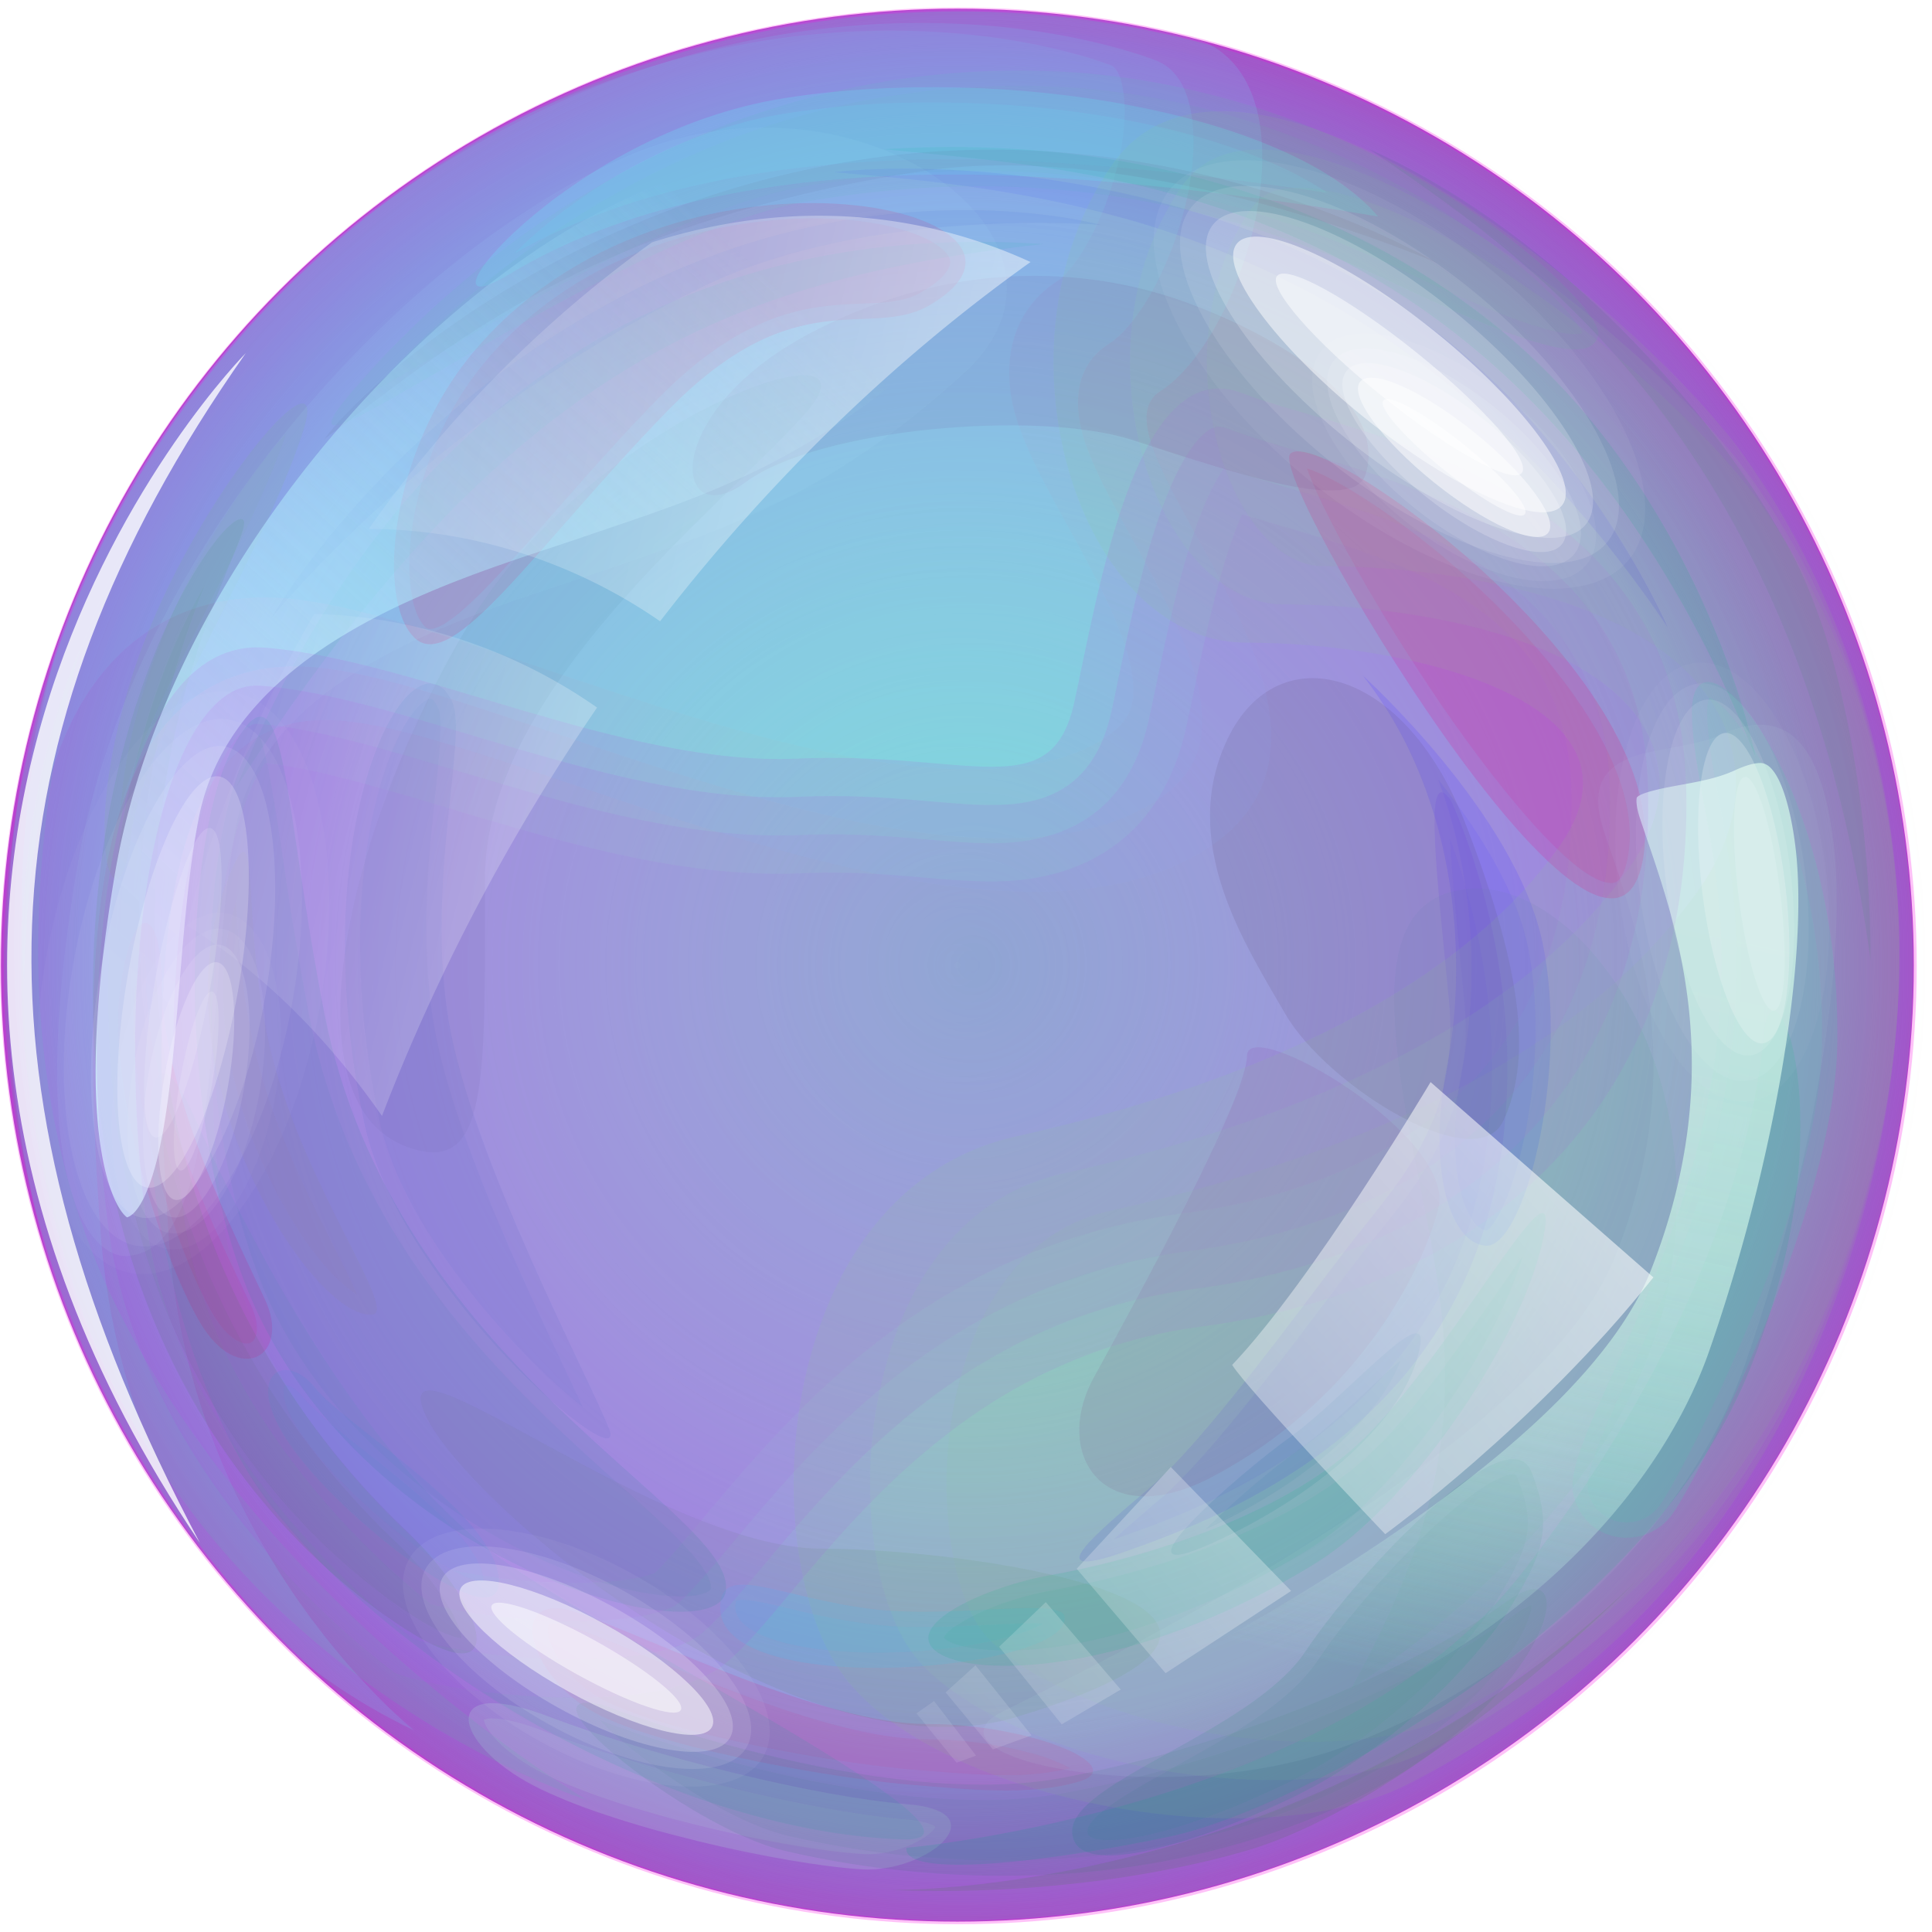 <svg xmlns="http://www.w3.org/2000/svg" xmlns:xlink="http://www.w3.org/1999/xlink" viewBox="0 0 505 505">
  <defs>
    <linearGradient id="c" x1="400.67" x2="355.65" y1="226.82" y2="436.38" gradientUnits="userSpaceOnUse">
      <stop offset="0" stop-color="#d9f5ff"/>
      <stop offset=".18" stop-color="#d9f5ff" stop-opacity=".99"/>
      <stop offset=".31" stop-color="#d8f5ff" stop-opacity=".95"/>
      <stop offset=".43" stop-color="#d7f4fe" stop-opacity=".89"/>
      <stop offset=".54" stop-color="#d5f3fe" stop-opacity=".8"/>
      <stop offset=".64" stop-color="#d2f2fd" stop-opacity=".69"/>
      <stop offset=".74" stop-color="#cff0fc" stop-opacity=".54"/>
      <stop offset=".83" stop-color="#cbeffb" stop-opacity=".38"/>
      <stop offset=".92" stop-color="#c7edfa" stop-opacity=".19"/>
      <stop offset="1" stop-color="#c3ebf9" stop-opacity="0"/>
    </linearGradient>
    <linearGradient id="d" x1="29.61" x2="196.48" y1="252.42" y2="68.48" gradientUnits="userSpaceOnUse">
      <stop offset="0" stop-color="#d9f5ff"/>
      <stop offset=".1" stop-color="#d9f5ff" stop-opacity=".98"/>
      <stop offset=".22" stop-color="#d7f4fe" stop-opacity=".91"/>
      <stop offset=".36" stop-color="#d5f3fe" stop-opacity=".81"/>
      <stop offset=".51" stop-color="#d2f2fd" stop-opacity=".66"/>
      <stop offset=".67" stop-color="#cdf0fc" stop-opacity=".47"/>
      <stop offset=".84" stop-color="#c8edfa" stop-opacity=".25"/>
      <stop offset="1" stop-color="#c3ebf9" stop-opacity="0"/>
    </linearGradient>
    <linearGradient id="e" x1="387.81" x2="79.28" y1="155.49" y2="79.19" gradientUnits="userSpaceOnUse">
      <stop offset="0" stop-color="#fff"/>
      <stop offset="1" stop-color="#fff" stop-opacity="0"/>
    </linearGradient>
    <linearGradient id="f" x1="354.63" x2="46.09" y1="289.67" y2="213.37" xlink:href="#e"/>
    <linearGradient id="g" x1="491.84" x2="211.32" y1="231.97" y2="483.35" xlink:href="#e"/>
    <linearGradient id="h" x1="499.44" x2="218.92" y1="240.45" y2="491.83" xlink:href="#e"/>
    <linearGradient id="i" x1="497.42" x2="216.9" y1="238.2" y2="489.57" xlink:href="#e"/>
    <linearGradient id="j" x1="495.21" x2="214.69" y1="235.74" y2="487.11" xlink:href="#e"/>
    <linearGradient id="k" x1="492.98" x2="212.46" y1="233.25" y2="484.62" xlink:href="#e"/>
    <radialGradient id="a" cx="250.25" cy="252.29" r="250" gradientUnits="userSpaceOnUse">
      <stop offset="0" stop-color="#4b26c7" stop-opacity="0"/>
      <stop offset=".8" stop-color="#4b26c7" stop-opacity=".5"/>
      <stop offset="1" stop-color="#9943c3" stop-opacity=".9"/>
    </radialGradient>
    <radialGradient id="b" cx="254.25" cy="252.29" r="250" gradientUnits="userSpaceOnUse">
      <stop offset="0" stop-color="#03ac8f" stop-opacity=".5"/>
      <stop offset="1" stop-color="#03ac8f" stop-opacity="0"/>
    </radialGradient>
  </defs>
  <circle cx="250.25" cy="252.29" r="250" fill="url(#a)"/>
  <circle cx="254.25" cy="252.29" r="250" fill="url(#b)"/>
  <clipPath id="clp_bbl">
    <circle cx="250.5" cy="252.47" r="250"/>
  </clipPath>
  <filter id="bbl_blur">
    <feGaussianBlur in="SourceGraphic" stdDeviation="5" />
  </filter>
  <g clip-path="url(#clp_bbl)">
  <g filter="url(#bbl_blur)">
    <g opacity=".5">
      <path fill="#db1b6c" d="M243.25 79.62c-15.98 9.55-35-7-69 28s-56 69-66 59-6.16-48.37 15-74c52-63 161.27-37.68 120-13z" opacity=".5"/>
      <path fill="#db1b6c" d="M112.4 164.39a1.68 1.68 0 01-1.32-.6c-7.66-7.66-5.5-43.48 15.26-68.63 29.17-35.33 73.12-38.08 85.9-38.08 22.55 0 34.83 6.42 36.03 10.76.61 2.21-2.03 5.33-7.07 8.34-4.55 2.73-9.57 2.93-15.92 3.18-12.8.52-30.33 1.22-53.9 25.47-10.09 10.38-19.1 20.66-27.06 29.73-13.47 15.34-26.2 29.83-31.92 29.83z" opacity=".5"/>
      <path fill="#63e7fc" d="M360.25 56.62s-62-11-111-11-88 9-116 26 14-37 72-46 132 4 155 31z" opacity=".5"/>
      <path fill="#63e7fc" d="M134.41 66.3c11.46-11.63 38.02-31.54 71.45-36.73a248.44 248.44 0 0137.94-2.79c42.34 0 81.96 9.37 103.25 23.65-21.24-3.23-62.96-8.81-97.8-8.81-47.49 0-86.1 8.3-114.84 24.67z" opacity=".5"/>
      <path fill="#e01d76" d="M337.25 118.62c7.9-7.91 102 60 92 107s-98-101-92-107z" opacity=".5"/>
      <path fill="#e01d76" d="M421.22 230.82c-9.94 0-31.8-27.5-47.5-51.05-17.08-25.63-29.22-48.83-32.1-57.34 10.58 3.28 41.65 24.06 63.98 51.64 11.03 13.62 23.4 33.48 19.74 50.71-1.29 6.04-3.42 6.04-4.12 6.04z" opacity=".5"/>
      <path fill="#3c5dff" d="M356.25 176.62s40 36 47 70-5 80-15 79-15-22-10-47 4-69-22-102z" opacity=".5"/>
      <path fill="#3c5dff" d="M388.51 321.62a5.46 5.46 0 01-3.4-2.46c-5.9-7.96-5.65-26.2-2.94-39.76 4.05-20.22 3.83-48.9-6.23-75.6 10.01 12.55 20.26 28.41 23.4 43.62 2.91 14.19 2.66 32.01-.7 48.92-3.27 16.47-8.15 24.5-10.13 25.28z" opacity=".5"/>
      <path fill="#52b2c5" d="M442.25 187.62c1 24 14 50 4 101s-38 89-35 102 19 15 26 5 42.38-79 43-123c1-71-39.23-114.5-38-85z" opacity=".5"/>
      <path fill="#52b2c5" d="M425.16 397.94a10.12 10.12 0 01-10.01-8.22c-1.05-4.56 4.13-16 10.14-29.26 8.15-18 19.31-42.65 24.88-71.07 7.19-36.64 2.73-60.71-.85-80.05-1.5-8.08-2.79-15.07-3.07-21.9-.13-3.13.3-4.57.54-5.12 2.27.66 9.56 6.92 17 23.96 4.85 11.08 12.9 34.43 12.46 66.28-.62 43.85-36.38 112.33-42.28 120.76a10.64 10.64 0 01-8.81 4.62z" opacity=".5"/>
      <path fill="#40789c" d="M393.25 422.62s-20 30-55 47c-27 13.11-58 22-58 9s47-26 61-47 53-62 59-47 3 22-7 38z" opacity=".5"/>
      <path fill="#40789c" d="M289.88 480.98c-5.63 0-5.63-1.66-5.63-2.36 0-4.12 12.77-11.21 23.02-16.91 13.94-7.75 29.74-16.52 37.3-27.88 6.16-9.22 16.54-21.46 26.46-31.17 13-12.73 21.2-17.27 24.53-17.27.55 0 .7 0 .98.71 5.2 13.02 3.26 18.48-6.64 34.34-.84 1.23-20.42 29.56-53.4 45.58-19 9.23-36.86 14.96-46.62 14.96z" opacity=".5"/>
      <path fill="#417fb3" d="M371.25 351.62c-3.24 19.42-28 40-55 52s7-18 21-28 36-36 34-24z" opacity=".5"/>
      <path fill="#417fb3" d="M315.14 399.73a214.79 214.79 0 0124.43-20.86c5.16-3.68 11.09-9.2 16.82-14.53 3.03-2.81 6.72-6.25 9.66-8.7-5.55 15.2-25.5 32.69-50.91 44.1z" opacity=".5"/>
      <path fill="#56bafa" d="M278.25 422.62c2 14-89 22-90-2-.54-12.84 15.57-2.9 40 0 21.26 2.51 49.25-3.26 50 2z" opacity=".5"/>
      <path fill="#56bafa" d="M229.16 431.95c-21.45 0-36.63-4.73-36.91-11.5a4.03 4.03 0 01.22-2.01 4.18 4.18 0 011.69-.22c2.77 0 7.18 1.05 12.3 2.27a182.42 182.42 0 0021.32 4.1 115.67 115.67 0 0013.58.7c5.85 0 11.72-.3 16.9-.56 4.15-.2 8.07-.4 11.17-.4 1.33 0 2.37.03 3.18.09-5.28 3.25-21.72 7.53-43.45 7.53z" opacity=".5"/>
      <path fill="#ba4da3" d="M239.25 466.62c-19.97-1.54-63-9-82-18s-26-34-6-27 64 29 91 29 53 11 40 15-30 2-43 1z" opacity=".5"/>
      <path fill="#ba4da3" d="M262.86 464c-6.45 0-13.13-.54-19.03-1.03l-4.27-.34c-21.12-1.63-63.02-9.3-80.6-17.63-11.08-5.25-16.5-15.88-15.65-19.69.1-.43.2-.92 1.87-.92a14.8 14.8 0 014.75 1 407.7 407.7 0 0118.9 7.51c22.13 9.17 52.45 21.72 73.42 21.72a105 105 0 0126.73 3.5 48.26 48.26 0 0110.77 4.06 65.65 65.65 0 01-16.89 1.83z" opacity=".5"/>
      <path fill="#b1cbdb" d="M225.25 488.62c-19.96-1.18-65-11-86-22s-25-29 4-18 70 21 94 23 5 18-12 17z" opacity=".5"/>
      <path fill="#b1cbdb" d="M226.8 484.66c-.44 0-.88-.01-1.31-.04-19.16-1.12-64.03-10.89-84.38-21.55-10.49-5.49-14.55-11.67-14.62-13.56a5.86 5.86 0 012.26-.33c2.15 0 6.17.55 13.08 3.18 29.03 11 70.8 21.22 95.1 23.24 5.17.43 7.03 1.48 7.57 1.9-.98 2.3-8.79 7.16-17.7 7.16z" opacity=".5"/>
      <path fill="#4ca4dd" d="M130.25 411.62c-2.68-17-40-39-48-49s-20-3-5 17 56 51 53 32z" opacity=".5"/>
      <path fill="#4ca4dd" d="M126.4 413.54c-8.36-.34-34.34-20.84-45.95-36.33-6.53-8.7-6.48-13.12-6.3-14.26a1.54 1.54 0 01.27-.82.65.65 0 01.27-.03c.75 0 2.53.63 4.44 3.01 2.94 3.69 9 8.46 16 13.98 12.5 9.86 29.62 23.35 31.17 33.15a7.26 7.26 0 01.1 1.3z" opacity=".5"/>
      <path fill="#e11575" d="M42.25 256.62c0 29.15 20 68 27 83s-7 23-17 6-24-61-21-86 11-23 11-3z" opacity=".5"/>
      <path fill="#e11575" d="M64.48 351.17c-2.1 0-5.5-2-8.78-7.58-10.2-17.34-23.3-60.04-20.48-83.5a61.56 61.56 0 012.38-11.83 45.68 45.68 0 01.65 8.36c0 27.27 16.3 61.44 25.06 79.8a635.6 635.6 0 012.32 4.89c2 4.29 1.73 7.35.82 8.79a2.18 2.18 0 01-1.97 1.07z" opacity=".5"/>
      <path fill="#9e9e9e" d="M97.25 343.62c-16.24 1.16-57-64-38-113 9.5-24.5 3.13 11.75 12 46s33 66.5 26 67z" opacity=".5"/>
      <path fill="#9e9e9e" d="M93.34 338.4c-3.57-2.12-8.63-6.98-14.1-14.96a127.84 127.84 0 01-18.3-42.4c-3.75-16.56-3.47-32.19.79-45.46l.02.33c.65 10.47 1.63 26.3 5.63 41.7 4.7 18.2 13.52 35.63 19.95 48.36 2.22 4.37 4.63 9.13 6.01 12.42z" opacity=".5"/>
      <path fill="#8a8a8a" d="M79.25 112.62c-10.78 33.67-42 80-45 106s-14 4 0-41 53-90 45-65z" opacity=".5"/>
      <path fill="#8a8a8a" d="M31.5 211.44a144.04 144.04 0 016.57-32.64c8.95-28.75 27.38-55.51 36.72-65.43-4.76 14.05-13.02 30.44-21 46.32-9.63 19.11-18.79 37.3-22.28 51.75z" opacity=".5"/>
      <path fill="#5e92c5" d="M118.25 183.62c4 9-7 47-1 83s37 94 42 107c5.34 13.87-54.77-36.57-64-80-17-80 13.31-131.8 23-110z" opacity=".5"/>
      <path fill="#5e92c5" d="M152.33 367.8c-14.71-11.51-46.7-44.62-53.17-75.01-11.72-55.19-.6-94.89 9.18-106.96 2.06-2.54 3.58-3.21 4.15-3.21.45 0 1.3.82 2.1 2.62 1.23 2.76.2 12.52-.8 21.96-1.73 16.24-4.08 38.49-.48 60.07 4.62 27.77 23.49 67.65 34.76 91.47 1.6 3.38 3.05 6.44 4.26 9.06z" opacity=".5"/>
    </g>
    <g opacity=".3">
      <path fill="#4832f8" d="M379.25 209.19s26 54 9 111-71.5 77.5-94.5 85.5-7-5 7-17 38-45 51-62 30-33 27-65-7-63 .5-52.5z" opacity=".5"/>
      <path fill="#4832f8" d="M291.18 402.34c3.05-2.81 6.87-6.08 9.86-8.63l2.31-1.98c12.16-10.42 31.03-35.42 44.8-53.68 2.47-3.27 4.76-6.3 6.77-8.93a362.5 362.5 0 015.07-6.43c11.96-14.93 25.5-31.85 22.74-61.37-.39-4.13-.8-8.24-1.19-12.25-.98-10.05-2.12-21.65-2.5-29.75 6.27 17.1 17.86 57.84 5.37 99.72-16.93 56.77-73.42 76.41-91.98 82.87l-1.25.43z" opacity=".5"/>
      <path fill="#03ac8f" d="M403.75 321.69c-4.29 26.07-34 71-60 87-48.06 29.58-90 30-99 23s13-17 30-20 57-13 80-34 52.45-76.93 49-56z" opacity=".5"/>
      <path fill="#03ac8f" d="M262.7 431.42c-8.7 0-13.78-1.56-15.5-2.89a2.94 2.94 0 01-.5-.48c.9-2.81 12.97-9.64 28.75-12.42 9.04-1.6 55.49-10.78 82-34.99 10.98-10.02 23.06-27.31 32.77-41.2 2.6-3.74 5.38-7.7 7.8-11.02-7.53 24.67-32.8 62.36-56.37 76.86-9.96 6.13-45.1 26.14-78.95 26.14z" opacity=".5"/>
      <path fill="#5fa99e" d="M417.75 87.69c2-8-58-65-141-69-92.91-4.48-157 51-185 84s65.58-40.67 119-50c63-11 113 2 155 22s50.59 18.66 52 13z" opacity=".5"/>
      <path fill="#5fa99e" d="M97.2 102.5c22.98-26.18 81-80.06 169-80.06 3.42 0 6.9.08 10.36.25 42.3 2.03 76.52 17.85 97.79 30.75 26.54 16.1 37.9 30.23 39.33 33.62a4.86 4.86 0 01-1.97.28c-6.7 0-21.58-5.47-44.24-16.26-37.3-17.77-73.8-26.4-111.56-26.4a267.42 267.42 0 00-45.84 4.07c-29.23 5.1-69.77 28.76-96.6 44.42-5.73 3.33-11.54 6.72-16.27 9.33z" opacity=".5"/>
      <path fill="#467483" d="M157.75 445.69s72 28 120 19 94-30 116-46 11 30-47 55-117 16-142 10-72-44-47-38z" opacity=".5"/>
      <path fill="#467483" d="M262.15 486.32a248.4 248.4 0 01-56.47-6.52c-17.03-4.09-41.4-21.92-48.87-30.19 5.94 2.27 56.01 20.86 99.88 20.86a119.22 119.22 0 0021.8-1.85c49.44-9.27 95.62-30.7 117.61-46.7a16.17 16.17 0 014.24-2.38c.06 6.49-14.8 33.07-55.17 50.47-25.1 10.82-53.03 16.3-83.02 16.3z" opacity=".5"/>
      <path fill="#039b81" d="M189.75 415.69c2.3-20.75-87-59-105-151-10.77-55.05-10-93-23-71s-16.53 92.03 2 141c28 74 124 99 126 81z" opacity=".5"/>
      <path fill="#039b81" d="M177.93 417.29c-27.45 0-89.57-28.86-110.44-84.02-18.61-49.2-14.23-117.36-2.3-137.55a24.66 24.66 0 012.5-3.62c2.11 4.42 4.25 18.72 6.16 31.48a924.4 924.4 0 006.98 41.88c11.88 60.74 53.76 98.19 81.48 122.97 12.37 11.07 24.06 21.52 23.47 26.82-.07.64-2.15 2.04-7.84 2.04z" opacity=".5"/>
      <path fill="#3d743f" d="M62.75 135.69c-7 1-43 54-38 140s53 132 81 150 22-5 0-26a207.93 207.93 0 01-61-113c-18-96 26.4-152.2 18-151z" opacity=".5"/>
      <path fill="#3d743f" d="M120.6 428.17c-1.3-.06-4.86-.82-12.69-5.85-10.44-6.71-30.56-21.92-47.94-48.33-18.56-28.19-29.06-61.35-31.23-98.53-2.56-44.06 5.89-77.63 13.42-98.03a157.5 157.5 0 0111.44-24.69c-9.53 24.14-24.78 70.7-12.79 134.69a212.16 212.16 0 0062.17 115.15c12.9 12.32 17.53 22.55 17.61 25.59z" opacity=".5"/>
    </g>
    <g opacity=".3">
      <path fill="#5bb6aa" d="M21.44 168.5s-35 71-1 171 133 131 133 131-83-49-123-129-9-173-9-173z" opacity=".5"/>
      <path fill="#03a287" d="M236.94 483s113-10 161-72 61-115 63-140 23 22-4 88-118 114-151 121-70 11-69 3z" opacity=".5"/>
      <path fill="#3e7641" d="M427.94 413s-57 58-103 71-92 10-92 10 109 2 195-81z" opacity=".5"/>
      <path fill="#457381" d="M488.94 251s1-68-22-109-66-84-109-103c36 25 112 72 131 212z" opacity=".5"/>
      <path fill="#03a589" d="M458.94 198s-14-72-72-116-124-45-156-43c59 6 168 10 228 159z" opacity=".5"/>
      <path fill="#4530ef" d="M435.94 164s-24.69-57.72-76.84-88.36S244.94 42 217.94 45c59 5 147 14 218 119z" opacity=".5"/>
      <path fill="#773282" d="M356.94 124c-3.16 10.54-36-1-61-9s-82-3-101 11-23-18 17-39 76-16 98-8 53 25 47 45z" opacity=".5"/>
      <path fill="#324b39" d="M335.94 265c-10.76-18.58-28-45-15-72s46-19 62 22 17 63 10 78-46-9-57-28z" opacity=".5"/>
      <path fill="#813a8e" d="M316.94 386c-28.58 15.08-42-6-31-26s40-73 40-84 55 21 50 40-23 51-59 70z" opacity=".5"/>
    </g>
    <g opacity=".5">
      <path fill="#399a8d" d="M353.25 441.29s72-44 83-106-26-105-52-103-22 34-13 78 13 75-18 131z" opacity=".2"/>
      <path fill="#438146" d="M265.75 448.79c-57.4 17.47-146-57-155-80s62 36 104 36 143 16 51 44z" opacity=".2"/>
      <path fill="#03a78b" d="M235.75 480.79c-56.98-1.9-128-41-164-86s-41-148-21-103 50 96 85 119 130 71 100 70z" opacity=".2"/>
      <path fill="#416b79" d="M109.75 300.79c-36.75-8.17-20-83 13-138s110-80 88-55-84 72-84 122 1 75-17 71z" opacity=".2"/>
      <path fill="#039e83" d="M61.75 205.79c12-29 62-152 211-142-82 9-140 32-211 142z" opacity=".2"/>
      <path fill="#53245b" d="M375.75 68.79s-63-38-144-28-136 59-147 74c30-22 67.08-56.44 156-70 59-9 135 24 135 24z" opacity=".2"/>
      <path fill="#3625bb" d="M287.75 58.79s-57-16-122 17-95 86-95 86 41.8-52.64 113.58-87.14C227.75 53.8 287.75 58.8 287.75 58.8z" opacity=".2"/>
    </g>
    <g opacity=".8">
      <path fill="#c3ebf9" d="M449.25 192.29c-12.11 5.59-38 1-30 25s23 60 3 111-136 107-160 119 41 26 87 10 91-55 107-101 27-103 23-136-17-34-30-28z" opacity=".1"/>
      <path fill="url(#c)" d="M302.52 454.48a124.84 124.84 0 01-27.03-2.62c16.92-8.46 47.84-24.32 77.73-43.64 43.04-27.81 69.4-53.48 78.34-76.28 19.99-50.98 7.27-88.22-1.15-112.86l-1.67-4.96c-1.41-4.23-.91-5.66-.9-5.67 1.13-1.41 8.1-2.68 11.44-3.28 4.8-.88 9.77-1.78 14.16-3.8 3.45-1.6 5.54-1.93 6.7-1.93 4.8 0 7.9 11.4 9.18 22.05 3.54 29.16-5.72 83.23-22.51 131.51-14.15 40.67-54.67 78.78-100.84 94.84-12.31 4.28-27.74 6.64-43.45 6.64z"/>
      <path fill="#c3ebf9" d="M33.25 328.29c-9.98.58-27-20-13-102s85-161 145-186 124 23 87 57-67.5 42.5-96.5 52.5-86 25-94 66-3 111-28.5 112.5z" opacity=".1"/>
      <path fill="url(#d)" d="M33.21 318.2c-4.01-2.8-14.41-24-3.1-90.23 6.2-36.33 25.07-75.3 53.14-109.74 25.84-31.7 57.13-56.75 85.85-68.71a79.39 79.39 0 0130.68-6.18 73.37 73.37 0 0134.44 8.34c8.77 4.76 15.24 11.2 17.77 17.68 2.77 7.13.59 14.05-6.5 20.56-32.51 29.87-59.7 39.1-86.01 48.03l-6.99 2.38c-2.63.91-5.5 1.86-8.53 2.86-31.28 10.37-83.64 27.71-92.02 70.68-2.5 12.79-3.77 28.14-5 42.98-1.39 16.7-2.82 33.98-5.93 46.35-2.2 8.7-5.07 14.2-7.8 15z"/>
    </g>
    <g opacity=".5">
      <path fill="#70deff" d="M108.25 452.29s-58-46-64-127-1-140 44-137 163 68 223 36-30-108-8-122 42-80 10-92-138-32-243 65-87 318 38 377z" opacity=".3"/>
      <path fill="#70deff" d="M39.4 379.63c-16.07-25.5-27.28-56.7-32.43-90.24a276.96 276.96 0 016.58-115.81c10.77-38.54 29.96-71.37 55.49-94.95C134.02 18.6 198.28 6 240.74 6c32.72 0 54.96 7.39 61 9.65 2.12.8 8.58 3.22 9.97 16.47 1.02 9.82-1.16 22.35-6 34.38-5.27 13.14-11.63 20.68-15.83 23.35-10.64 6.77-8.5 18.99-6.29 25.67 2.44 7.34 7.15 15.87 12.14 24.9 9.83 17.82 22.07 39.99 17.53 55.28-1.87 6.33-6.69 11.48-14.71 15.76-9.53 5.08-21.79 7.66-36.43 7.66-35.5 0-78.28-14.42-116.03-27.15-26.41-8.9-49.23-16.6-65.17-17.66a58.23 58.23 0 00-3.89-.13c-13.07 0-23.95 4.57-32.34 13.6-18.4 19.82-23.91 59.97-18.41 134.24a191.83 191.83 0 0013.9 58.85l-.78-1.24z" opacity=".3"/>
      <path fill="#70deff" d="M6.3 256.67a264.4 264.4 0 018.87-88.4c10.28-36.75 28.49-67.97 52.65-90.3C130.42 20.15 192.06 8 232.74 8c31.04 0 51.85 6.9 57.49 9.01 1.85.7 3.04 3.44 3.53 8.15.85 8.13-1.14 19.2-5.32 29.61-4.9 12.18-10.27 17.59-11.93 18.64-11.78 7.5-15.67 21.43-10.4 37.26 2.72 8.22 7.65 17.14 12.86 26.59 8.46 15.33 20.05 36.32 16.7 47.6-.4 1.33-1.6 5.4-9.84 9.78-8.06 4.3-18.73 6.49-31.71 6.49-33.87 0-75.82-14.15-112.84-26.63-27.08-9.13-50.46-17.02-67.7-18.16-1.52-.1-3.06-.16-4.56-.16-15.74 0-29.46 5.81-39.66 16.8C14.49 189 7.14 214.62 6.3 256.68z" opacity=".3"/>
      <path fill="#b24eed" d="M103.25 437.29s-66-47-75-117 2-154 41-151 94 31 139 29 66.5 12.5 72.5-14.5 16-92 44-81 114 21 116 103-51 131-127 141-107 78-127 90-69 6-83.5.5z" opacity=".25"/>
      <path fill="#b24eed" d="M150.2 433.75c-18.02 0-35.1-3.07-42.2-5.4-8.22-6.24-62.11-49.31-69.83-109.34-7.32-56.9-.15-114.24 16.67-133.36 5.08-5.77 9.51-6.44 12.4-6.44.41 0 .82.01 1.25.05 15.62 1.2 34.63 6.88 54.74 12.89 26.72 7.98 54.34 16.24 80.34 16.24 1.73 0 3.46-.04 5.13-.11 2.8-.13 5.67-.2 8.53-.2 9.88 0 18.43.74 25.98 1.38 5.99.51 11.15.95 15.92.95 12.08 0 26.57-2.78 31.39-24.45.63-2.86 1.3-6.12 2.02-9.58 2.74-13.16 6.47-31.2 11.84-45.2 5.55-14.48 11-19.64 14.24-19.64a6.94 6.94 0 012.48.55c4.8 1.89 10.8 3.64 17.75 5.67 36 10.53 90.4 26.43 91.9 88.27.9 36.94-9.7 67.35-31.5 90.38-20.57 21.7-50.58 35.7-86.8 40.46-58.8 7.73-91.7 47.03-113.47 73.03-6.83 8.15-13.27 15.85-17.38 18.3-5.95 3.59-17.1 5.55-31.4 5.55z" opacity=".25"/>
      <path fill="#b24eed" d="M150.2 423.75c-15.38 0-30.44-2.45-37.53-4.43-10.24-8.07-57.7-48.1-64.58-101.58-3.44-26.72-3.7-54.54-.72-78.34 2.8-22.32 8.25-39.5 14.98-47.15 2.68-3.04 4.17-3.04 4.89-3.04.15 0 .3 0 .47.02 14.56 1.12 33.06 6.65 52.65 12.5 27.41 8.19 55.74 16.66 83.2 16.66 1.88 0 3.75-.04 5.58-.12 2.64-.12 5.36-.18 8.09-.18 9.43 0 17.75.7 25.1 1.33 6.24.53 11.6 1 16.8 1 22.54 0 36.39-10.87 41.15-32.3.64-2.9 1.32-6.17 2.04-9.63l.02-.1c2.66-12.83 6.3-30.39 11.38-43.62 2.68-7 4.94-10.63 6.3-12.4 4.66 1.68 9.99 3.23 16 5 35.21 10.28 83.4 24.37 84.74 78.9.83 34.22-8.85 62.23-28.78 83.27-18.96 20.01-46.92 32.96-80.84 37.42-62.65 8.24-97.06 49.33-119.83 76.52-4.85 5.8-12.19 14.56-14.85 16.16-3.32 1.99-11.96 4.11-26.25 4.11z" opacity=".25"/>
      <path fill="#b24eed" d="M150.2 413.75a155.33 155.33 0 01-32.96-3.58C105.4 400.52 64.1 363.8 58 316.46c-3.33-25.9-3.58-52.83-.7-75.82 2.84-22.75 8.01-36.06 12.08-41.21 13.2 1.45 30.19 6.52 48.1 11.88 28.1 8.4 57.15 17.08 86.08 17.08 2.02 0 4.04-.05 6.01-.13 2.5-.11 5.07-.17 7.65-.17 9.01 0 17.11.69 24.25 1.3 6.46.55 12.03 1.02 17.65 1.02 27.08 0 45.16-14.24 50.9-40.11.66-2.95 1.34-6.22 2.06-9.7l.04-.17c2.6-12.5 6.14-29.6 10.92-42.08a78.8 78.8 0 011.62-3.92c2.66.81 5.48 1.63 8.49 2.51 17.34 5.07 36.94 10.8 52.2 21.48 16.82 11.77 24.89 27.05 25.4 48.1.77 31.47-7.99 57.1-26.03 76.14-17.37 18.33-43.27 30.23-74.89 34.39-66.51 8.75-102.43 51.64-126.19 80.01-3.07 3.67-10.12 12.1-12.51 14.1-1.6.75-8.19 2.6-20.92 2.6z" opacity=".25"/>
    </g>
    <g fill="#85d877" opacity=".3">
      <path d="M368.75 465.99c39.48-20.66 90-57 116-141 28.76-92.92-1-167-29-206s-132-123-165-76-9 125 35 125 108 16 82 53-79 62-142 76-69 107-46 140 108.58 50.14 149 29z" opacity=".3"/>
      <path d="M332.55 465.29c-39.1 0-81.54-15.26-94.61-34.02-5.69-8.16-9.45-21.52-10.32-36.65a115.35 115.35 0 017.13-47.5c6-15.37 18.35-34.86 43.15-40.37 49.63-11.03 115.58-33.86 148.02-80.01 10.86-15.46 8.47-27.7 4.55-35.25-13.74-26.45-66.01-33.5-94.74-33.5-12.04 0-23.39-8.55-31.13-23.45-11.82-22.74-14.14-59.52 4.32-85.8 4.62-6.6 11.1-9.66 20.4-9.66 39.22 0 106.67 55.62 128.3 85.74 15.98 22.27 28.1 50.33 34.11 79 8.05 38.38 5.85 78.15-6.55 118.21-25.48 82.33-75.6 116.53-111.08 135.1-10.2 5.34-24.57 8.16-41.55 8.16z" opacity=".3"/>
      <path d="M342.55 455.29a162.75 162.75 0 01-53.68-9.39c-15.72-5.65-27.65-13.07-32.73-20.35-4.59-6.59-7.78-18.36-8.53-31.5a105.13 105.13 0 016.46-43.29c5.1-13.1 15.5-29.69 36-34.25 51.35-11.4 119.76-35.25 154.03-84.02 14.48-20.6 9.5-37.42 5.24-45.6-7.43-14.3-23.56-24.97-47.96-31.7-23.53-6.5-46.75-7.2-55.64-7.2-8.19 0-16.3-6.58-22.27-18.06-10.17-19.58-12.36-52.67 3.63-75.45 2.28-3.24 5.23-5.4 12.23-5.4 15.11 0 38.76 10.82 64.88 29.68 22.4 16.18 44.6 37.03 55.28 51.9 15.2 21.16 26.72 47.87 32.46 75.22 7.7 36.7 5.57 74.78-6.32 113.2-24.38 78.77-72.27 111.46-106.17 129.19-8.77 4.6-21.54 7.02-36.9 7.02z" opacity=".3"/>
    </g>
    <g fill="#fff" transform="rotate(-61.02 153.25 433.29)">
      <ellipse cx="153.25" cy="433.29" opacity=".05" rx="25" ry="53"/>
      <ellipse cx="153.25" cy="433.29" opacity=".1" rx="20" ry="48"/>
      <ellipse cx="153.25" cy="433.29" opacity=".2" rx="15" ry="43"/>
      <ellipse cx="153.25" cy="433.29" opacity=".5" rx="10" ry="37.52"/>
      <ellipse cx="153.25" cy="433.29" opacity=".5" rx="5" ry="28.24"/>
    </g>
    <g fill="#fff" transform="rotate(-51.18 365.8 97.88)">
      <ellipse cx="365.8" cy="97.88" opacity=".05" rx="36.35" ry="77.07"/>
      <ellipse cx="365.8" cy="97.88" opacity=".1" rx="29.08" ry="69.8"/>
      <ellipse cx="365.8" cy="97.88" opacity=".2" rx="21.81" ry="62.52"/>
      <ellipse cx="365.8" cy="97.88" opacity=".5" rx="14.54" ry="54.55"/>
      <ellipse cx="365.8" cy="97.88" opacity=".5" rx="7.27" ry="41.07"/>
    </g>
    <path fill="#fff" d="M64.25 92.29s-132 133-12 311c-62-117-59-210 12-311z" opacity=".8"/>
    <g fill="#fff">
      <ellipse cx="380.08" cy="119.54" opacity=".05" rx="21.01" ry="44.54" transform="rotate(-51.18 380.08 119.54)"/>
      <ellipse cx="380.08" cy="119.54" opacity=".1" rx="16.81" ry="40.34" transform="rotate(-51.18 380.08 119.54)"/>
      <ellipse cx="380.08" cy="119.54" opacity=".2" rx="12.61" ry="36.14" transform="rotate(-51.17 380.16 119.53)"/>
      <ellipse cx="380.08" cy="119.54" opacity=".5" rx="8.4" ry="31.53" transform="rotate(-51.18 380.08 119.54)"/>
      <ellipse cx="380.08" cy="119.54" opacity=".5" rx="4.2" ry="23.74" transform="rotate(-51.18 380.08 119.54)"/>
    </g>
    <g fill="#fff" opacity=".5">
      <ellipse cx="47.8" cy="256.88" opacity=".05" rx="77.07" ry="36.35" transform="rotate(-79.95 47.8 256.88)"/>
      <ellipse cx="47.8" cy="256.88" opacity=".1" rx="69.8" ry="29.08" transform="rotate(-79.95 47.8 256.88)"/>
      <ellipse cx="47.8" cy="256.88" opacity=".2" rx="62.52" ry="21.81" transform="rotate(-79.98 47.71 256.75)"/>
      <ellipse cx="47.8" cy="256.88" opacity=".5" rx="54.55" ry="14.54" transform="rotate(-79.98 47.71 256.75)"/>
      <ellipse cx="47.8" cy="256.88" opacity=".5" rx="41.07" ry="7.27" transform="rotate(-79.95 47.8 256.88)"/>
    </g>
    <g fill="#fff" opacity=".5" transform="rotate(-79.95 51.3 282.58)">
      <ellipse cx="51.3" cy="282.58" opacity=".05" rx="44.54" ry="21.01"/>
      <ellipse cx="51.3" cy="282.58" opacity=".1" rx="40.34" ry="16.81"/>
      <ellipse cx="51.3" cy="282.58" opacity=".2" rx="36.14" ry="12.61"/>
      <ellipse cx="51.3" cy="282.58" opacity=".5" rx="31.53" ry="8.4"/>
      <ellipse cx="51.3" cy="282.58" opacity=".5" rx="23.74" ry="4.2"/>
    </g>
    <g fill="#fff" opacity=".5">
      <ellipse cx="450.18" cy="230.59" opacity=".05" rx="27.23" ry="57.73" transform="rotate(-7.11 450.2 230.6)"/>
      <ellipse cx="450.18" cy="230.59" opacity=".1" rx="21.79" ry="52.29" transform="rotate(-7.11 450.2 230.6)"/>
      <ellipse cx="451.76" cy="229.37" opacity=".2" rx="16.34" ry="46.84" transform="rotate(-7.11 451.8 229.38)"/>
      <ellipse cx="455.79" cy="232.15" opacity=".5" rx="10.89" ry="40.87" transform="rotate(-7.11 455.82 232.16)"/>
      <ellipse cx="459.87" cy="233.63" opacity=".5" rx="5.45" ry="30.77" transform="rotate(-7.11 459.9 233.64)"/>
    </g>
  </g>
  </g>
  <g opacity="0.8">
    <path fill="url(#e)" d="M237.8 58.53c-22.52-4.09-45.22-2.23-67.37 4.81a316.64 316.64 0 00-74.05 74.92 133.13 133.13 0 0123.23 2.13 136.96 136.96 0 0152.93 22c28.72-37.16 61.57-68.76 96.83-93.9a132.32 132.32 0 00-31.58-9.96z"/>
    <path fill="url(#f)" d="M82.14 160.48a315.19 315.19 0 00-33.3 81.42c19.4 12.04 36.52 29 51.01 49.8q8.64-22.55 19.76-44.8a521.42 521.42 0 0136.46-61.95 136.38 136.38 0 00-53.44-22.37 132.24 132.24 0 00-20.5-2.1z"/>
    <path fill="url(#g)" d="M373.93 282.84s-31 52.08-51.86 73.93c3.83 6.29 40 44.24 40 44.24s39.53-28.66 70.1-67.12z"/>
    <polygon fill="url(#h)" points="281.43 410.06 304.66 437.35 337.48 415.85 306.05 383.48 281.43 410.06"/>
    <polygon fill="url(#i)" points="261.17 430.44 277.52 450.72 292.95 441.63 273.36 418.78 261.17 430.44"/>
    <polygon fill="url(#j)" points="247.17 442.37 259.53 457.28 269.63 453.6 254.97 435.3 247.17 442.37"/>
    <polygon fill="url(#k)" points="239.55 447.85 250.03 460.75 255.12 458.89 244.15 444.63 239.55 447.85"/>
    <circle cx="250.5" cy="252.47" r="250" fill="none" stroke="#ff00e5" opacity=".3"/>
  </g>
</svg>
